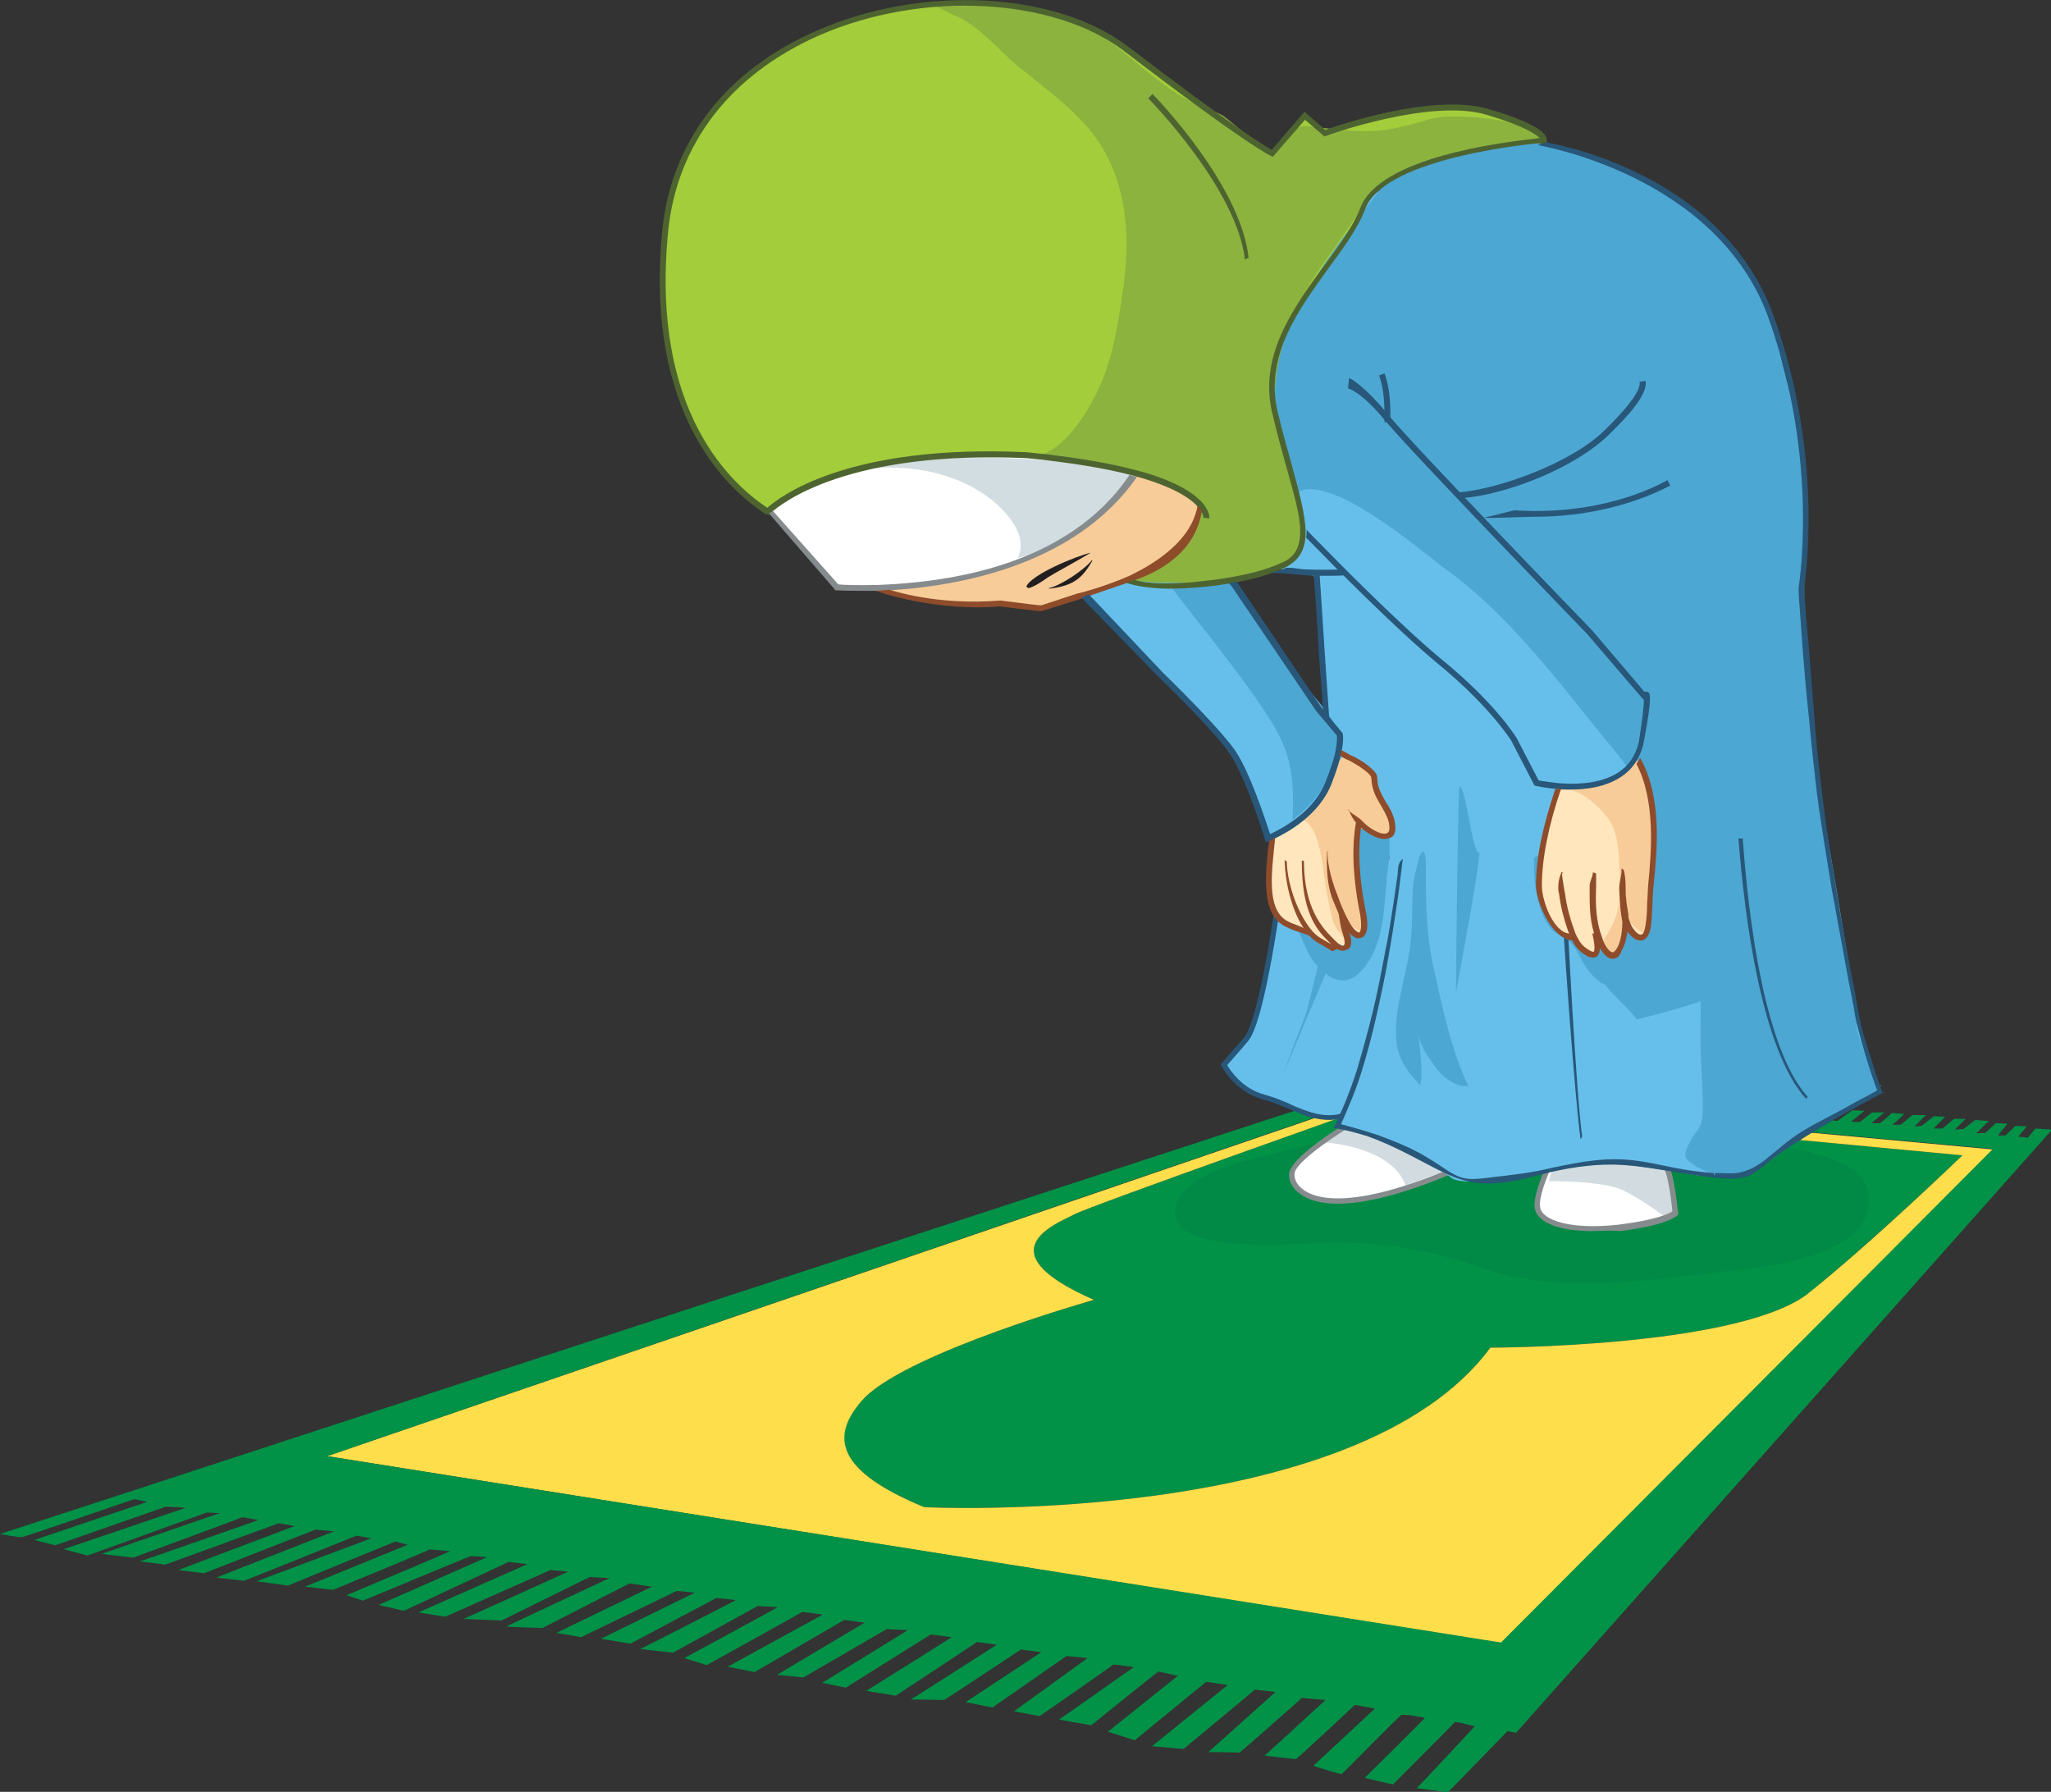 <?xml version="1.0" encoding="utf-8"?>
<!-- Generator: Adobe Illustrator 21.1.0, SVG Export Plug-In . SVG Version: 6.00 Build 0)  -->
<svg version="1.1" id="Layer_1" xmlns="http://www.w3.org/2000/svg" xmlns:xlink="http://www.w3.org/1999/xlink" x="0px" y="0px"
	 viewBox="0 0 381.9 333.6" style="enable-background:new 0 0 381.9 333.6;" xml:space="preserve">
<rect x="0" y="0" width="381.9" height="333.6" fill="#333333" stroke="none"/>
<style type="text/css">
	.st0{fill:#019147;}
	.st1{fill:#FFDE4C;}
	.st2{opacity:0.4;fill:#028142;}
	.st3{fill:#FFFFFF;}
	.st4{fill:#D2DCE0;}
	.st5{fill:#868C8E;}
	.st6{fill:#66BFEB;}
	.st7{fill:#4CA7D3;}
	.st8{fill:#285779;}
	.st9{fill:#FFE6BD;}
	.st10{fill:#F7CC98;}
	.st11{fill:#A3CD3A;}
	.st12{fill:#231F20;}
	.st13{fill:#8CB33E;}
	.st14{fill:#D2DDE1;}
	.st15{fill:#4E6430;}
	.st16{fill:#868B8D;}
	.st17{fill:none;}
	.st18{fill:#8E4C2B;}
</style>
<g>
	<g>
		<g>
			<g>
				<g>
					<g id="XMLID_113_">
						<g>
							<path class="st0" d="M365.4,215.1c0,0-17.2,16.5-29.1,26c-13.5,9.8-58.8,9.8-58.8,9.8c-24.8,33.7-105.4,29.7-105.4,29.7
								c-16.2-6.7-18.1-13.2-11-20.5c8.9-8.6,42.6-18.1,42.6-18.1c-21.1-9.2-6.4-14.4-3.7-15.9c2.7-1.5,58.2-21.1,58.2-21.1
								L365.4,215.1z"/>
							<path class="st1" d="M60.9,271.1l197.2-67.5l113,10.4l-91.6,91.9L60.9,271.1z M200,226.1c-2.7,1.5-17.4,6.7,3.7,15.9
								c0,0-33.7,9.5-42.6,18.1c-7,7.4-5.2,13.8,11,20.5c0,0,80.6,4,105.4-29.7c0,0,45.3,0,58.8-9.8c12-9.5,29.1-26,29.1-26
								L258.2,205C258.2,205,202.7,224.6,200,226.1z"/>
							<path class="st0" d="M371.1,213.9l-113-10.4L60.9,271.1l218.6,34.7L371.1,213.9z M193.9,307.6l-3.8-0.5
								c0,0-14.2,9.4-14.3,9.4c-0.1,0-6.2-0.1-6.2-0.1c0.1,0,16-10.2,16-10.2s-3.5-0.5-3.7-0.5c0.1,0-15.1,10-15.1,10l-5.5-0.9
								c0,0,16-10,15.9-10c-0.1,0-3.9-0.5-3.9-0.5l-15.8,9.9l-4.4-0.9c0,0,16-9.8,15.9-9.8c-0.1,0-3.9-0.2-3.9-0.2l-15.5,9l-4.9-0.5
								l16.3-9.7l-3.8-0.5l-16.7,9.7l-5-1l17.7-9.7c0,0-3.7-0.5-3.8-0.5c-0.1,0.1-17.8,9.9-17.8,9.9l-4.2-1.3c0,0,17.6-9.5,17.4-9.5
								s-3.7-0.2-3.7-0.2l-15.8,8.7l-6.1-0.7c0.2,0,17.9-9.1,17.8-9.1c-0.1,0-3.6-0.4-3.6-0.4l-16,8.5l-5.5-0.9l17.5-8.6l-3.4-0.3
								l-17.8,8.6l-4.6-0.8l17.8-8.6l-4.2-0.6l-16.2,8.3c0,0-6.7-0.2-6.7-0.3c0.1-0.1,19.2-9,19.2-9l-3.7-0.2l-16.4,8.1
								c0,0-7.1-0.3-7.1-0.3c0.1,0,19.5-8.8,19.5-8.8l-3.3-0.3L82.9,301l-5-0.8l20.3-9l-3.5-0.4l-19.5,9.1l-4.7-1.1l20.2-8.9
								c0,0-2.8-0.2-3-0.2c-0.2,0-20.1,8.3-20.1,8.3l-3.1-1c0,0,19.5-8.2,19.3-8.2c-0.1,0-3.9-0.4-3.9-0.3C79.8,288.7,62,296,62,296
								l-5.2-0.6l19.1-7.8l-2.3-0.6l-20,8.2l-5.8-0.8l21.3-8l-2.7-0.5c0,0-20.8,8.4-21,8.4c-0.2,0-5.1-0.6-5.1-0.6l21.9-8.6
								l-3.5-0.3l-20.7,8.1l-4.8-0.6l21.7-8.2l-3-0.5l-21.1,7.7c0,0-4.5-0.6-4.8-0.6c0.8-0.2,22.1-7.7,22.1-7.7s-3.1-0.6-3.1-0.5
								c0,0.1-20.2,7.5-20.2,7.5l-5.9-0.7l22-7.6l-2.4-0.1l-22.2,8c0,0-4.6-1.2-4.4-1.2c0.1,0,22.7-7.7,22.7-7.7l-3.7-0.2l-20.6,7.2
								l-3.9-1l21-7.1l-2.4-0.5c0,0-20.9,7.2-21,7.1C4,286.3,0,285.6,0,285.6L264.9,199l0.9,0.2l-3.9,2.1l1,0.1l4.3-1.8l1.8,0.1
								l-4,2l1.2,0.2l4-2l2,0.1c0,0-4.1,2-4,2.1c0.1,0.1,1.2,0.1,1.2,0.1l4.1-2l1.6,0.1l-3.1,2.2h1.4l3.5-2.1h1.7l-3.5,2.3
								c0,0,1.1,0,1.3,0c0.1,0,3.8-2,3.8-2l1.9,0.2l-3.7,2.1l1.3,0.1l3.6-1.9l2.3,0.1c0,0-3.9,2.2-3.7,2.2s1.3,0.1,1.3,0.1l3.7-2.2
								l2.5,0.2l-3.8,2.2h1.5l3.4-2c0,0,1.8,0.1,1.9,0.1c0,0-3,2.1-3,2.1l1.5,0l3-1.9c0,0,2.2,0,2.3,0c0.1,0-3.3,2-3.3,2l1.2,0.1
								l3.6-1.9l2,0.2c0,0-3.5,2-3.3,2s1.5,0,1.5,0l3.2-1.7l2,0.2l-2.9,1.9l1.1,0.1l3.3-1.8h2.3l-3.7,2l1.8,0l3.3-1.6l2,0l-2.9,1.9
								l1.6,0.1l3-1.7l2.1,0.1l-3,1.9l1.4,0l3-1.7l2.2,0.1c0,0-3.2,2-2.9,2c0.2,0,1.4,0,1.4,0l3-1.9l2,0.2l-2.9,1.8h1.8l2.3-1.5
								l2.5,0.1l-3.1,1.8l1.5,0l3.1-1.8l2.1,0.1c0,0-3.1,2.2-3,2.2c0.1,0,1.2,0,1.2,0l2.9-1.8l2.5-0.1c0,0-2.8,2.1-2.7,2.1
								s1.4,0.1,1.4,0.1l2.8-1.8l2.6,0.1l-2.8,1.8l1.5,0l2.7-1.8l2.5,0.3c0,0-3.1,1.9-2.9,1.9c0.1,0,1.5,0.1,1.5,0.1l2.5-1.8h2.4
								l-2.8,2.1l1.3,0.2l2.8-2l2.3,0.1l-2.5,2l1.6,0.1l2.3-1.8l2.3,0c0,0-2.5,2-2.4,2s1.6,0,1.6,0l2.2-1.9l2.3,0.2l-2.2,2l1.5,0
								l2.2-1.8h2.5l-2.1,2.1l1.3-0.1l2.3-1.8l2.1,0.1c0,0-2.2,2.2-2.1,2.2c0.1,0,1.6,0,1.6,0l2.1-1.8h2.2l-2,2l1.6-0.1
								c0,0,2.1-1.7,2.3-1.7c0.1,0,2.4,0.2,2.4,0.2l-2.3,2.3l1.7-0.1l1.9-1.8l2.2,0.1l-1.8,2.2l1.4,0l1.9-1.8l2.1,0.1l-1.6,1.9
								l1.8,0.2l1.4-1.7l3.1,0.2l-99.8,112.3l-1.6-0.3l-11.1,11.4c0,0-5.6-0.8-5.8-0.8c0.1,0,10.8-11.5,10.8-11.5s-3.7-1-3.7-0.8
								c0,0.1-11.5,11.6-11.5,11.6c-0.2,0-5.3-1.2-5.3-1.2s11.4-11.2,11.2-11.2c-0.3,0-3.9-0.8-4.4-0.5c-0.5,0.3-11,11-11.1,11
								c-0.1,0-5.2-1.4-5.2-1.6c0.1-0.1,11.4-10.6,11.4-10.6l-3.7-0.7c0,0-10.8,10.1-11,10.1c-0.1,0-5.9-0.6-5.8-0.7
								c0.1,0,11.3-10.3,11.3-10.3s-4.4-0.4-4.4-0.4c0.1,0-11.5,10.2-11.6,10.2c-0.1-0.1-5.8-0.1-5.8-0.1l12.5-11.2
								c0,0-4-0.5-3.9-0.4c0.1,0-13.2,11-13.2,11l-5.9-0.5l14.1-11.4l-4-0.6L211.3,324l-5-1.6l13-10.4c0,0-3.5-0.8-3.6-0.8
								c-0.1,0-12.5,10-12.5,10s-6-1-6-1.1c0.2,0,13.8-9.7,13.9-9.7c0.1,0-3.8-0.6-3.8-0.5c0,0.1-13.7,9.6-13.7,9.6l-4.8-0.9
								l13.7-9.9l-3.9-0.4l-13.8,9.6l-5-1L193.9,307.6z"/>
						</g>
						<g>
						</g>
					</g>
				</g>
				<path class="st2" d="M256.9,211.4c-7.5-0.3-16.6,2.7-23.9,4.4c-4,0.9-13.1,3.8-14.1,8.9c-1.8,9.6,24,6.6,30.4,6.6
					c9.7,0.1,17.8,1.7,26.7,4.8c14.1,4.9,31.4,2.2,46,0.5c7.1-0.8,26.5-2.6,26-13.7c-0.4-8.7-17.6-9.2-24.2-11
					c-11-2.9-22.5-3.3-33.9-2.8c-6.7,0.3-13.4,1.5-19.8,1.8c-5.1,0.2-10.3-0.6-15.1,0.9"/>
				<g>
					<g>
						<g>
							<path class="st3" d="M271.7,217.3l-0.1,0.2c-27.1,11.8-31.9,3.4-31,0.6c1-2.8,10-8.5,10.4-8.6v0c2.3,0.9,4.5,1.4,7,0.9
								c-0.3,0.6-0.6,1.2-0.9,1.8c0,0,7.8,1.8,12.2,4C270.3,216.6,271,216.9,271.7,217.3z"/>
						</g>
						<g>
							<path class="st4" d="M246.7,212.7c0.3,0,12.5,0.8,15,8l9.5-3.5c0,0-11.2-4.4-12.9-4.7c-1.7-0.3-1.7-0.3-1.7-0.3l1.1-1.7
								c0,0-4.3-0.2-5.8-0.6c-1.5-0.4-2.1-0.5-2.1-0.5L246.7,212.7z"/>
						</g>
						<g>
							<path class="st5" d="M249.1,224.1c-4.2,0-6.4-1.2-7.6-2.3c-1.5-1.4-1.7-3-1.3-3.9c1.1-3,10.1-8.7,10.8-8.9l0.2,0.9l-0.1-0.5
								l0.1,0.5c-0.6,0.3-9.2,5.7-10.1,8.3c-0.2,0.7,0,1.9,1.1,2.9c1.9,1.8,8.5,4.9,29.2-4.1l0.4,0.9
								C261,222.6,253.8,224.1,249.1,224.1z"/>
						</g>
					</g>
					<g>
						<g>
							<path class="st3" d="M310.6,218.1c0.8,2.7,1.2,7.4,1.2,7.4s-1.4,1.7-10.4,2.8c-9.1,1.1-14.5-0.7-15.1-3.4
								c-0.5-2.2,1.9-7.4,2.8-9.3C296.2,214.8,306.2,218.3,310.6,218.1z"/>
						</g>
						<g>
							<path class="st4" d="M289.7,215.3c-0.2,0.3-1.3,4.6-1.3,4.6s10.1-0.1,13.8,1.7c3.7,1.8,7.6,4.8,7.6,4.8l1.7-0.8l-1.1-7.7
								c0,0-5.6-0.9-8.2-1.1C299.6,216.6,289.7,215.3,289.7,215.3z"/>
						</g>
						<g>
							<path class="st5" d="M296.4,229.2c-5.9,0-10-1.5-10.6-4.1c-0.5-2.3,1.8-7.5,2.8-9.6c0.2-0.4-0.1,0-0.1,0l1.3-0.2
								c0,0-0.1,0.2-0.3,0.6c-1.6,3.3-3.1,7.3-2.7,9c0.5,2.3,5.7,4.1,14.6,3.1c7.2-0.9,9.5-2.1,10-2.5c-0.1-1-0.5-4.8-1.2-7.1
								l-0.1-0.2c0-0.1-0.1-0.3-0.1-0.4l1,0c0.1,0.1,0-0.1,0.1,0.1l0.1,0.3c0.8,2.7,1.2,7.4,1.3,7.6l0,0.2l-0.1,0.2
								c-0.2,0.2-1.8,1.9-10.8,3C299.6,229,297.9,229.2,296.4,229.2z"/>
						</g>
					</g>
				</g>
				<g>
					<g>
						<g id="XMLID_62_">
							<g>
								<g>
									<path class="st6" d="M339.6,155.2c-33.6,2-67.2,3.1-100.7,6.7c-1.5,11.5-4.2,28.1-6.8,31.6c-2.6,3-4.2,4.8-4.2,4.8
										s2.2,4.6,7.4,6c2.5,0.7,4.8,1.9,7.2,2.7c2.3,0.9,4.6,1.4,7,0.9c-0.3,0.6-0.6,1.2-0.9,1.8c0,0,7.8,1.8,12.3,4
										c0.9,0.4,1.6,0.8,2.3,1.2c2.9,1.4,4.5,2.3,6.9,4.3c3,2.4,18.9-1.4,26.3-2.6c0.2,0,0.5-0.1,0.7-0.1
										c7.2-0.9,17.2,2.7,21.7,2.5c0.1,0,0.2,0,0.3,0c4.4-0.4,5.6,1.6,14.3-6.6c8-4.4,16.5-9,16.5-9s-3.2-9.3-4-13.1
										C345.5,188.2,342.5,173,339.6,155.2z"/>
								</g>
							</g>
						</g>
						<g>
							<path class="st7" d="M304.7,157.1c0.2,5.8,0.5,9.5,0.5,9.3c0-0.1,0.5-4,1.2-9.4C305.9,157,305.3,157.1,304.7,157.1z"/>
							<path class="st7" d="M349.7,202.2c-0.1-0.4-4.3-9.7-4-11.9c0.2-2.2-0.2-3-0.2-3s-2.6-16.5-5.3-32.1
								c-8.3,0.5-16.5,0.9-24.8,1.4c0.2,0.9,0.3,1.7,0.4,2.4c1.7,8.6,0.6,28.5,0.9,37.6c0.4,9.1,0.8,12-0.6,13.8
								c-1.4,1.9-2.6,4-2.2,5.1c0.4,1.1,6.5,4.9,11.1,3.2c4.9-1.8,12.3-9.4,15.7-10.8c3.4-1.4,9.4-5.1,9.5-5.7
								C350.4,201.7,349.8,202.6,349.7,202.2z"/>
						</g>
						<g>
							<path class="st7" d="M249.9,160.8c-3.2,14-6.4,27.1-7,28.7c-1.5,3.7-4,10.5-4,10.5s13.1-30.5,16.3-39.7
								C253.5,160.5,251.7,160.6,249.9,160.8z"/>
						</g>
						<g>
							<g>
								<path class="st8" d="M290.2,157.9c0.9,17.2,3,46,4.1,54.2l0.3-0.5c-1.1-8.1-2.6-36.6-3.4-53.8
									C290.8,157.9,290.5,157.9,290.2,157.9z"/>
							</g>
						</g>
					</g>
				</g>
			</g>
			<path class="st8" d="M250.1,207.2c-0.2,0.1-0.5,0.1-0.7,0.2c-2.5,0.6-4.8-0.1-6.7-0.8c-0.8-0.3-1.6-0.6-2.4-1
				c-1.5-0.7-3.1-1.3-4.8-1.8c-4.2-1.1-6.4-4.5-7-5.5c0.5-0.6,2-2.2,4-4.6c2.7-3.5,5.3-20.4,6.9-31.9c-0.3,0-0.7,0.1-1,0.1
				c-1.6,11.7-4.2,27.9-6.7,31.2c-2.6,3-4.2,4.8-4.2,4.8l-0.2,0.2l0.1,0.3c0.1,0.2,2.4,4.8,7.8,6.3c1.6,0.4,3.2,1.1,4.7,1.7
				c0.8,0.3,1.6,0.7,2.4,1c1.5,0.6,3.3,1.1,5.2,1.1c0.7,0,1.4-0.1,2.1-0.2c0.2-0.1-0.3-0.1-0.1-0.2L250.1,207.2z"/>
			<path class="st7" d="M247.1,147.1c-1-5.3,8.6-10.1,12-5.1c3.2,4.8,0.6,12.1-0.3,17.1c-1.3,6.8-0.2,15.5-4.9,21.2
				c-3.2,3.9-6.5,2.2-9.3-1.3c-1.2-1.5-1.8-3.5-2.6-5.2c-0.5-1.2-1.9-3.3-2.2-4.3c-1.8-5.9,1-13.6,2.1-19.5c0.8-4.2,1.8-6.6,6-8.3
				c1-0.4,2.8-0.7,3.5-0.8"/>
			<path class="st7" d="M306.6,135.8c5,0.4,5.2,8.6,5.2,12.4c-0.1,4.7-0.1,9.7-0.4,14.4c-0.2,3.7-1.5,7.6-3.5,10.7
				c-1.6,2.5-2.7,6-4.4,8.1c-3.1,3.7-5.7,2.1-8.1-1.2c-1.1-1.6-1.7-3.4-3-4.8c-1.2-1.3-2.8-1.3-4-3c-5.7-8.3-2.4-30,7.5-34.5
				c2-0.9,4.4-0.1,6.5-0.5c2.3-0.5,3.2-2.5,5.6-1.2"/>
		</g>
		<g>
			<g id="XMLID_61_">
				<g>
					<path class="st9" d="M238.3,170.5c-2.7-3.3-1.3-10.8-1.1-15c2.2-1,8.1-4.2,10.4-9.9c1.1-2.6,1.6-4.6,1.9-6
						c1.1,0.7,2.3,1.2,3.4,1.9c0.9,0.5,1.7,1,2.4,1.7c1,0.9,0.9,0.8,1,2.1c0.3,2.9,2.6,4.7,3.1,7.5c1,4.5-3.7,2.7-6.1,0.1
						c-0.9,5.1-0.4,10.5,0.5,15.7c0.2,1.1,1.2,5.3-0.6,5.3c-0.7,0-1.6-1-2.3-2.3l-0.6,0.3c0.3,0.9,1.8,4.1-0.1,4.2h0
						c-0.2,0-0.4-0.1-0.7-0.3l-0.8,0.1c-0.1,0.2,0.1,0.3-0.1,0.4c-1.3-0.9-2.9-1.4-4.1-2.7c-0.1-0.1-0.1-0.1-0.2-0.2l-0.4,0.3
						C242.5,172.4,239.8,172.4,238.3,170.5z"/>
					<path class="st6" d="M336.9,175.6c-1.4-18.7-2.4-64.8-2.4-64.8s4.2-23.1-5.6-50.5c-9.8-27.3-43.5-32.6-43.5-32.6l0-0.3
						c-6,0.6-28.9,3.5-32.3,12.5c-4,10.4-19.8,22.1-16.4,37.5c2.2,9.8,5.2,17.4,5.3,22.5c0.3,0.4-2.9,4-4,6.1
						c3.2,0.2,7.7-0.1,7.8,3.9c0.1,3.3-0.1,6.9-0.1,10.4c0,0.1,0,0.1,0,0.2c0.1,1.5,0.1,3,0.2,4.6c0.5,2.1,1,4.2,0.8,6.3
						c-0.1,0.7-0.6,1.1-1.2,1.2c0.4,2.3,0.8,4.6,1,7c0.9,0.5,1.7,1,2.4,1.7c1,0.9,0.9,0.8,1,2.1c0.2,2.5,2,4.2,2.9,6.5
						c2.4-0.9,5.3,0.6,5.7,3.8c0.3,2.7,0.4,5.3,0,7.8c3-0.4,6.1-0.6,8.2-0.6c3.5-1.4,3.3,0.8,7.4,0.8c1.3,0,5.5,0.6,6.7,0.7
						c0.7-0.6,11.4-6.2,12.2-6.7c3.8-3.8,4.5-7.7,8-11c6-5.9,11.8-7.6,19.1-3.4c4.7,2.8,8.5,6.6,11.3,11.3c1.1,2.5,2.1,5,3.2,7.5
						c0.9,6.4,1.8,10.8,0.6,16.7C335.8,176.4,336.4,176,336.9,175.6z"/>
					<path class="st9" d="M302.7,170.4c0,2.2-0.1,4.6-1.1,6.5c-1.3,2.5-2.9,0.2-3.6-1.4c-0.3-0.6-0.5-1.2-0.7-1.8l-0.1,0.1
						c0.2,1.7,1.1,5.5-1.9,3.5c-0.9-0.6-1.5-1.4-2-2.4l-1-0.4c-3.5-0.2-5.7-6.7-5.7-9.5c0-5.9,1.6-12.2,3.5-17.8l0.1-0.7
						c4.5,0.4,11.7,0.1,14.6-5.4c4.1,6.9,3.4,16.2,2.7,23.7c-0.2,2.5-0.1,5.2-0.4,7.7c-0.4,3.1-2.3,2.7-3.6,0.3
						C303,171.9,302.8,171.2,302.7,170.4z"/>
					<path class="st10" d="M163.5,109.4c12.3-0.5,36-3.7,47.8-21.3c7.4,2,10.7,4.3,12.2,6c-1.1,6.5-7.4,10.9-13.1,13.6
						c-5.1,2.3-9.8,3.4-9.8,3.4l-6.8,2.3c0,0-2.1-0.2-7.6-0.9c-12.3,1-22.8-2.7-22.8-2.7V109.4z"/>
					<path class="st3" d="M143,95.3c1.9-1.8,14.4-12,48.2-10.5c8.8,0.8,15.3,2,20.1,3.3c-11.7,17.6-35.5,20.9-47.8,21.3
						c-4.8,0.2-7.8-0.1-7.8-0.1l-11.9-13.6l0,0C143.5,95.6,143.3,95.5,143,95.3z"/>
					<path class="st11" d="M226.6,108.4c-6.3,0.9-12.8,0.9-15.9-0.2l-0.2-0.5c5.7-2.7,12-7,13.1-13.6c-1.5-1.7-4.8-4-12.2-6
						c-4.8-1.3-11.3-2.5-20.1-3.3c-33.8-1.6-46.3,8.7-48.2,10.5c-6.4-4.1-22.5-17.8-19.2-52.2c4.1-42.6,62.7-51.7,85.9-34
						c23.2,17.7,27.2,19.4,27.2,19.4l6-7l3.8,3.2c0,0,19.6-7.2,30.4-3.9c10.4,3.1,10.6,5.1,10.6,5.3c0,0-0.5,0-1.5,0.1
						c-6,0.6-28.9,3.5-32.3,12.5c-4,10.4-19.8,22.1-16.4,37.5c2.2,9.8,5.2,17.4,5.3,22.5c0,3-0.9,5.1-3.6,6.4
						C236,106.6,231.3,107.7,226.6,108.4z"/>
					<path class="st6" d="M237.3,155.5c-0.5,0.2-0.8,0.3-0.8,0.3s-3.5-11.6-6.7-16.1c-3.1-4.6-13.3-14.4-13.3-14.4l-14.1-14.4
						c0,0,1.9-0.6,7.5-2.7l8.1-0.7c3.1,1.1,7.9,4.9,14.3,4l13.7,20.5l3.8,4.6c0,0,0.3,0.8-0.2,3.1c-0.3,1.4-0.8,3.3-1.9,6
						C245.4,151.3,239.4,154.5,237.3,155.5z"/>
				</g>
				<g>
					<path class="st12" d="M195.3,109.6l0-0.1c2.3-0.5,6.7-3.5,8-5.2l0.1,0.1C201.6,107.5,200,109.1,195.3,109.6z"/>
				</g>
			</g>
			<path class="st7" d="M218.3,109.6c4.3,5.7,13.4,16.7,18.2,24.4c4.3,6.8,4.4,11.3,4.2,18.6c4-2.8,8.2-8.6,8.7-13.3
				c0.6-5-4.6-8.9-7.4-13.1c-2.6-3.8-8.7-12.2-11.4-15.7c-5.3-7-8.9-0.1-9.4-1"/>
			<path class="st7" d="M241.9,89.3l-1.5,3.5c4.9-7.1,24.3,9.9,29.1,13.4c10.4,7.5,19.6,19.2,27.5,29.1c5.5,6.9,8.5,9.1,9.8,17.9
				c0.9,6.3,2.4,14.8-0.1,21c-3,0.3-2.7-1.8-4.2-3.6c-0.1,1.5,0.4,4.9-0.6,6.1c-1.7,2.1-3,1.1-3.9-0.7c-0.3,4.6-0.3,6.3,2.3,9
				c1.8,1.9,3.2,3.1,4.5,4.8c12-3.1,17.9-4.8,28.6-11.9c1.6-1.1,7.4-2.7,8.6-3.5c-1.2-20-5.8-39-6-58c-0.1-8.2-0.1-15.3,0.4-23.4
				c0.5-8.9-3.1-18.9-5-27.5c-1.7-8.1-5.1-15.3-11.1-21.3c-5.6-5.6-11.8-10.2-19.2-13.5c-13.5-6.1-35.2-7-44.6,5.2
				c-6.3,8.2-19.2,23.5-19.2,37.1c0,5.3,1.9,12,3.9,16.8C241.8,90.2,241.6,89.4,241.9,89.3z"/>
			<path class="st13" d="M190.4,13c5.7,4.7,11.8,8.8,15.5,15.6c4.1,7.6,4.4,16.3,3.3,24.7c-0.7,5-1.5,10.4-3.1,15.2
				c-1.7,5.4-6.8,14.7-12.6,16.3c3.8,1.3,7.5,2.7,11.7,3c4.3,0.3,8.4-0.1,12.4,1.8c8.8,4.2,7.7,10.5-6.9,18.2
				c3.9,1.6,23.2,0.3,27.9-2.3c9.3-5.1-0.7-20.3-1.2-29.4c-0.5-10.5,3.8-20,9.9-28.3c4.3-5.8,8.4-13.6,14.8-16.5
				c7.3-3.4,17.8-4.3,25.6-4.7c0-4-16.4-5.8-21.2-4.5c-3.7,1.1-7.1,2.1-10.8,2.3c-3.5,0.2-8.5-0.5-12-0.9c-4.1-0.5-4,5.1-7.3,4.5
				c-1.6-0.3-7.1-5.4-8.6-6.4c-1.4-0.9-3.5-1.4-4.9-2.1c-7.5-3.6-12.4-9.5-19.4-14c-8.9-5.7-19.6-4.2-29.9-4.4
				c1.1,0,3.1,1.4,4.2,1.8c3.6,1.5,6.2,4.3,9,6.9C188.1,11.1,189.2,12.1,190.4,13z"/>
			<path class="st14" d="M152.3,89.9c8.7-4.1,20.8-3.8,29.3,1.1c4.5,2.5,10.3,8.2,7.9,12.9c6.4-1.6,18.9-9.2,21.8-15.5
				c-5.4-2.1-18-2.9-25.4-3.2c-4.1-0.2-8.9,0.2-13.2,0.2c-3.6,0-8.6,1.9-11.4,1"/>
			<path class="st10" d="M241.1,152.4c5-0.6,5.2,10.5,5.9,13.5c0.4,2,0.7,4.3,1.4,6.1c0.6,1.5,1.9,2.2,2.3,3.9
				c0.5-0.3,0.2-2.9,0.7-3.4c0.4-0.4,1.8,1.2,2.1,0.8c1.3-1.7-0.5-5.1-0.7-7c-0.3-3-0.2-6,0-9c0.1-1.7-0.2-2.6,1.5-3.6
				c0.5,1,2,2.7,3.4,2c3.4-1.5,0.3-4.6,0.1-5.6c-0.4-1.6-1.6-2.8-1.9-4.3c-0.3-1.5-0.2-2.3-1.7-3.2c-0.5-0.3-0.9-1.1-1.5-1.2
				c-0.4-0.1-1.5-0.8-1.8-0.8c-1.6-0.1-2.5,3.7-3.5,5c-1,1.3-1.4,2.6-2.4,3.9c-0.6,0.8-1.9,1.2-2.5,2c-0.3,0.5-0.5,0.6-0.3,0.6"/>
			<path class="st10" d="M290.3,147c3.7-0.9,9.3,4.4,10.3,7.6c0.9,2.8,0.9,6,1,8.9c0.1,2.4,0,5-0.7,7.1c-0.4,1.2-1,2.2-1.6,3.3
				c-0.7,1.2-1.2,1.4-0.5,2.5c2.4,3.8,3.6-4.2,3.7-5.5c1.5,1.1,4.4,4.7,4.4,1.5c0-7.3,1.4-10.8,1.2-14.9c-0.2-3.7,0.5-6.4-0.9-10
				c-0.7-1.6-1.3-4.8-2.4-6c-1.9,1.6-3.8,3.5-6.1,4.4c-0.9,0.3-5.6,0.6-5.7,1.2"/>
			<g>
				<g>
					<path class="st15" d="M225.2,96.5l-1.1-0.1l0,0c0,0,0-0.8-1-2c-1.3-1.5-4.5-3.8-11.9-5.8c-5.2-1.4-11.9-2.5-20-3.3
						c-33.2-1.5-45.6,8.3-47.8,10.3l-0.3,0.3l-0.8-0.8l0.3-0.3c2.2-2.1,14.9-12.2,48.6-10.6c8.2,0.8,14.9,1.9,20.2,3.3
						c6.2,1.6,10.3,3.7,12.5,6.1C225.3,95.3,225.2,96.4,225.2,96.5z"/>
				</g>
				<g>
					<path class="st16" d="M160.3,110c-2.9,0-4.6-0.1-4.6-0.1l-0.2,0l-0.1-0.2l-12.2-14.1l0.6-0.6l12.3,13.8
						c0.8,0.1,3.6,0.2,7.5,0.1c12.7-0.5,35.3-3.4,46.8-20.6l-0.1,0.1l1.4,0.4l0.2-0.3C200,106,176.5,109.5,163.6,110
						C162.4,110,161.3,110,160.3,110z"/>
				</g>
				<g>
					<line class="st17" x1="143.7" y1="95.6" x2="143.8" y2="95.7"/>
				</g>
				<g>
					<path class="st18" d="M193.9,113.8l-0.1,0c0,0-2.1-0.2-7.6-0.9c-12.2,1-23-2.8-23.1-2.9l2.5-0.2c0.1,0,8.7,3,20.7,2
						c4.8,0.6,7,0.9,7.6,0.9l6.7-2.2c0.1,0,4.7-1.1,9.7-3.3c5.2-2.5,11.6-6.7,12.7-13.1l0.8,1c-0.9,5.6-4.8,10.3-13,13.1
						c-5.3,1.8-9.8,3.4-9.9,3.4L193.9,113.8z"/>
				</g>
				<g>
					<path class="st15" d="M277.2,20.3c-10.2-3-27.8,2.9-30.4,3.9l-3.9-3.4l-6.1,7.1c-1.4-0.8-7.2-4.3-26.7-19.2
						c-13.5-10.3-38.4-11.6-58-3c-17,7.4-27.2,20.7-28.8,37.4c-3.3,34.3,12.5,48.3,19.4,52.7c0.4-0.2,0.8-0.4,1.2-0.6
						c-0.2-0.1-0.4-0.2-0.6-0.4c-6.8-4.3-22.2-17.9-18.9-51.6C126,26.8,136,13.9,152.5,6.6c19.2-8.4,43.7-7.1,56.8,2.9
						c23,17.6,27.1,19.4,27.3,19.5l0.4,0.2l6-6.9l3.6,3.1l0.3-0.1c0.2-0.1,19.6-7.1,30-3.9c6.7,2,9,3.5,9.8,4.3
						c-0.2,0-0.4,0-0.6,0.1c-6.8,0.7-29.3,3.6-32.8,12.9c-1.3,3.4-3.9,6.9-6.7,10.7c-5.7,7.8-12.1,16.6-9.8,27.1
						c0.9,3.9,1.9,7.5,2.8,10.7c1.3,4.7,2.5,8.7,2.5,11.7c0,3-1,4.8-3.3,5.8c-2.9,1.4-7.3,2.5-12.4,3.2c-6.6,0.9-12.4,1-15.3,0
						l-1.4,0.6c1.6,0.6,4.9,1.1,8,1.1c2.7,0,5.7-0.2,8.8-0.6c5.2-0.7,9.7-1.8,12.7-3.3c2.7-1.3,4-3.4,3.9-6.9
						c-0.1-3.2-1.2-7.2-2.5-12c-0.9-3.2-1.9-6.7-2.8-10.6c-2.2-10.1,4.1-18.7,9.6-26.3c2.8-3.8,5.5-7.5,6.8-11
						c3.4-8.9,27.1-11.7,31.9-12.2c0.9-0.1,1.4-0.1,1.4-0.1l0.5,0v-0.5C288.2,25.3,287.1,23.2,277.2,20.3z"/>
				</g>
				<g>
					<path class="st15" d="M231.8,48.3c-1.5-13.2-17.8-29.8-18-30l0.8-0.8c0.7,0.7,16.4,16.9,17.9,30.5L231.8,48.3z"/>
				</g>
				<g>
					<path class="st8" d="M306.7,128.8c-0.2-0.1-0.3,0-0.5,0l-9.8-11.5c-0.3-0.3-32.6-33.7-37.5-39.6c-4.9-6-7.5-7.3-7.7-7.3
						l-0.2,1.9c0,0,2.4,0.5,7,6.1c4.9,5.9,37.2,39.3,37.5,39.6l10.2,11.9l0.4,0.4c0,0.9-0.2,3-0.9,7.6c-0.2,1-0.5,1.9-1,2.8
						c-2.7,5-9.2,5.5-14.1,5.1c-1.7-0.2-3.1-0.4-3.6-0.5l-4.1-7.9c-0.2-0.3-4-6.5-13.8-14.5c-7.9-6.5-20.1-18.9-23.7-22.6
						c-0.7-0.7-1.2-1.2-1.6-1.7c0,0.5,0,1-0.1,1.5c0.3,0.3,0.6,0.6,1,1c3.6,3.7,15.8,16.1,23.7,22.6c9.6,7.9,13.5,14.2,13.5,14.2
						l4.3,8.3l0.2,0.1c0.1,0,1.7,0.4,4,0.6c0.8,0.1,1.6,0.1,2.5,0.1c4.3,0,10-1,12.6-5.8c0.5-1,0.9-2,1.1-3.2
						C307.8,129.1,307.2,128.9,306.7,128.8z"/>
				</g>
				<g>
					<path class="st8" d="M235.7,156.8l-0.2-0.6c0-0.1-3.5-11.5-6.6-16c-3.1-4.5-13.2-14.2-13.3-14.3l-14.2-14.6l1.3-0.7l13.8,14.6
						c0.4,0.4,10.2,9.9,13.4,14.4c2.8,4,5.8,13.3,6.6,15.7c0.1,0,0.1-0.1,0.2-0.1c2.3-1.1,8-4.2,10.1-9.6c0.9-2.3,1.6-4.2,1.9-5.9
						c0.3-1.7,0.3-2.5,0.2-2.8l-3.8-4.5l-16.2-23.9l1.4-0.2l15.8,23.5l3.9,4.7c0,0.1,0.3,1-0.2,3.4c-0.3,1.7-1,3.8-1.9,6.1
						c-2.3,5.8-8.2,9-10.7,10.2c-0.5,0.2-0.8,0.4-0.8,0.4L235.7,156.8z"/>
				</g>
				<g>
					<path class="st8" d="M246.4,133.5c0.3,0.4,0.6,0.8,0.9,1.3c0.1,0.1,0.2,0.2,0.3,0.3l0,0c-0.3-4.3-0.6-8.8-0.9-13.1
						c-0.4-5.9-0.7-11.2-1-15.3c-0.4,0-0.7,0-1.1,0c0.3,4,0.7,9.4,1,15.4C245.9,125.8,246.2,129.6,246.4,133.5z"/>
				</g>
				<path class="st8" d="M350.4,203.1c-0.7-1.9-1.3-3.8-1.9-5.7c-0.8-2.5-1.7-5.1-2.2-7.7c-0.4-1.6-0.6-3.3-0.9-5
					c-0.8-3.9-1.5-7.7-2.2-11.6c-0.9-5-1.7-10-2.5-15c-0.7-4.3-1.2-8.6-1.7-12.9c-0.5-4-0.9-8.1-1.2-12.2c-0.3-3.8-0.6-7.5-0.9-11.3
					c-0.2-2.8-0.5-5.5-0.7-8.3c-0.1-1.2-0.2-2.3-0.3-3.5c0-0.1,0-0.2,0-0.2c0-0.2,4.1-23.6-5.6-50.8c-9.8-27.3-42.1-32.3-42.4-32.4
					l-1.6,0.5c0.3,0.1,33.4,5.5,43,32.2c9.6,26.9,5.6,50,5.6,50.3c0,1.2,0.1,2.4,0.2,3.6c0.2,2.8,0.4,5.5,0.6,8.3
					c0.3,3.7,0.6,7.3,1,11c0.4,4.2,0.8,8.3,1.3,12.5c0.4,3.9,1,7.7,1.6,11.5c0.5,3.1,1,6.2,1.5,9.3c0.2,0.9,0.3,1.7,0.5,2.6
					c0.2,1.1,0.4,2.2,0.6,3.4c0.7,3.6,1.3,7.2,2,10.9c0.4,2.1,0.9,4.3,1.2,6.4c0.3,1.7,0.8,3.3,1.2,4.9c0.8,2.8,1.7,5.7,2.7,8.5
					c0.1,0.2,0.2,0.4,0.2,0.6c-1.6,1-3.4,1.8-5.1,2.8c-2.8,1.6-5.8,3-8.6,4.7c-2.7,1.6-4.8,3.6-7.2,5.5c-1.3,1-2.7,1.8-4.3,2.2
					c-1.3,0.4-2.8,0.2-4.1,0.2c-0.3,0-0.6,0-0.9,0c0,0.2,0,0.3,0,0.5c-0.1-0.2-0.2-0.3-0.2-0.5c-2.5-0.2-4.9-0.5-7.4-1
					c-3-0.6-5.9-1.3-8.9-1.5c-2.7-0.2-5.3,0-7.9,0.4c-2.5,0.4-5,0.9-7.6,1.5c-2.3,0.5-4.7,0.8-7.1,1.1c-2.1,0.2-4.1,0.6-6.2,0.6
					c-1.6,0-2.9-0.6-4.2-1.4c-2-1.3-4-2.7-6.2-3.8c-2.3-1.2-4.7-2.1-7.1-3c-1.9-0.6-3.8-1.2-5.7-1.7c-0.4-0.1-0.7-0.2-1.1-0.3
					c1.4-3.2,2.8-6.4,3.8-9.7c1.1-3.5,2-7,2.8-10.5c0.8-3.6,1.6-7.2,2.2-10.8c0.6-3.3,1.1-6.6,1.6-9.9c0.4-2.6,0.7-5.2,1-7.7
					c0-0.3,0.1-0.5,0.1-0.8c-1.1,0.9-0.8,2-1,3.2c-0.2,1.4-0.4,2.8-0.6,4.2c-0.5,3.3-1,6.7-1.7,10c-0.7,3.7-1.4,7.4-2.3,11.1
					c-0.9,3.7-1.9,7.3-3,11c-1.1,3.4-2.4,6.7-3.9,9.8c-0.1,0.3-0.3,0.6-0.4,0.8c2.1,0.3,4.2,0.9,6.2,1.5c3.7,1.3,7.2,3.1,10.6,4.9
					c3.4,1.8,6.9,3.7,10.8,3.9c4.4,0.3,8.7-1.1,12.9-2.1c4.5-1,8.9-1.6,13.5-1.3c4.5,0.3,9,1.3,13.5,1.9c1.8,0.3,3.6,0.5,5.4,0.6
					c1.1,0.1,2.3,0.1,3.5-0.2c2.2-0.5,4-2.5,5.8-3.8c3.9-2.8,8-5.2,12.1-7.6c2.5-1.4,5.1-2.8,7.7-4.2c0.2-0.1,0.4-0.2,0.6-0.3
					C350.5,203.4,350.5,203.2,350.4,203.1z"/>
				<g>
					<path class="st18" d="M305.4,141.1c-0.2,0.4-0.4,0.7-0.7,1.1c3.6,6.9,2.8,16.3,2.2,22.5c-0.1,1.2-0.1,2.3-0.2,3.5
						c0,1.4-0.1,2.8-0.3,4.1c-0.2,1.2-0.5,1.7-0.8,1.7c-0.4,0.1-1.1-0.4-1.8-1.6c-0.3-0.6-0.5-1.2-0.7-2.1c-0.1-0.6-0.1-1.1-0.2-1.8
						c0-0.4-0.1-0.8-0.1-1.2c-0.1-0.5-0.1-1.2-0.1-1.9c0-1.3-0.1-2.7-0.4-3.5l-0.4-0.2c0.2,0.7-0.4,2.5-0.4,3.7c0,0.7,0.1,1.5,0.1,2
						c0,0.4,0.1,0.8,0.1,1.2c0,0.6,0.1,1.2,0.2,1.9c0.1,0.9,0.4,1.7,0.8,2.4c0.8,1.4,1.8,2.2,2.7,2.2c0.1,0,0.2,0,0.3,0
						c0.6-0.1,1.4-0.7,1.7-2.6c0.2-1.4,0.2-2.9,0.3-4.3c0-1.1,0.1-2.3,0.2-3.4C308.6,158.2,309.5,148.4,305.4,141.1z"/>
				</g>
				<g>
					<path class="st18" d="M300.3,178.5C300.2,178.5,300.2,178.5,300.3,178.5c-1.5,0-2.6-2.2-2.8-2.9c-0.3-0.6-0.5-1.2-0.7-1.9
						c-0.9-3-0.8-5.8-0.8-8.9c0-0.7,0.6-1.6,0.6-2.4l0.6,0.2c0,0.7,0,1.5,0,2.2c-0.1,2.9-0.1,5.7,0.7,8.5c0.2,0.6,0.4,1.2,0.6,1.8
						c0.5,1.3,1.3,2.2,1.8,2.2c0,0,0,0,0,0c0.3,0,0.6-0.5,0.8-0.8c1-1.8,1-4.2,1-6.2v-1.9l0.8,0l0.3,1.8c0,2.2-0.1,4.7-1.2,6.7
						C301.6,178.1,301,178.5,300.3,178.5z"/>
				</g>
				<g>
					<path class="st18" d="M296.6,178.3c-0.7,0-1.4-0.5-1.7-0.7c-0.9-0.6-1.7-1.5-2.2-2.6c-0.3-0.6-0.6-1.3-0.8-1.9
						c-0.7-2-1.3-4.3-1.6-6.7l-0.1-0.4c-0.2-1.6,0.2-2.8,0.6-3.7l0.4,0.3c-0.5-0.4-0.4,0.2,0.1,3.2l0.1,0.5c0.3,2.3,0.9,4.6,1.6,6.5
						c0.2,0.6,0.4,1.2,0.7,1.7c0.5,1,1.1,1.7,1.9,2.2c0.9,0.6,1.1,0.5,1.1,0.5c0.4-0.2,0.1-2.2-0.1-2.9l-0.1-0.5l1.1-0.2l0.1,0.5
						c0.2,1.5,0.5,3.3-0.4,4C297.1,178.2,296.9,178.3,296.6,178.3z"/>
				</g>
				<g>
					<path class="st18" d="M292.8,175.1c-4-0.3-6.8-7.4-6.8-10.2c0-5.1,1.2-10.9,3.6-18l1.1-0.1c-2.4,6.9-3.6,13.2-3.6,18.1
						c0,2.9,2.2,8.7,5.1,8.9L292.8,175.1z"/>
				</g>
				<g>
					<path class="st18" d="M259.7,152.9c-0.3-1.3-0.9-2.5-1.6-3.5c-0.7-1.2-1.4-2.4-1.6-3.8l0-0.3c-0.1-1.2-0.2-1.3-1.1-2.2
						c-0.7-0.6-1.4-1.2-2.5-1.8c-0.5-0.3-0.9-0.5-1.4-0.7c-0.6-0.3-1.2-0.7-1.8-1c-0.1,0.4-0.1,0.8-0.2,1.1c0.5,0.3,1,0.6,1.5,0.8
						c0.5,0.2,0.9,0.5,1.3,0.7c1,0.6,1.7,1.1,2.3,1.6c0.7,0.7,0.7,0.7,0.8,1.5l0,0.3c0.2,1.7,0.9,3,1.7,4.3c0.6,1.1,1.2,2,1.5,3.2
						c0.1,0.6,0.3,1.7-0.3,2c-0.9,0.5-3.3-0.7-4.8-2.4c-0.7-0.7-2.4-1.5-2.5-2.1l0.2,0.2c0.2,0.8,0.7,1.7,1.5,2.6
						c1.4,1.5,3.5,2.8,5.1,2.8c0.4,0,0.7-0.1,1-0.2C259.5,155.8,260.1,155,259.7,152.9z"/>
				</g>
				<g>
					<path class="st18" d="M253,174.7c-0.9,0-1.8-0.8-2.7-2.5c-0.9-1.6-1.7-3.7-2.1-4.6c-1.1-2.7-1.2-5.9-1.1-9l0.1-0.2
						c-0.1,2.9,1,6.2,2,8.7c0.3,0.9,1.1,2.9,2,4.5c0.8,1.5,1.5,1.9,1.8,2c0.1,0,0.2,0,0.2-0.1c0.5-0.7,0.1-3.2-0.1-4.1l-0.1-0.5
						c-0.8-4.4-1.5-10.3-0.5-15.9l0.1-0.5l1.1,0.6l-0.1,0c-1,5.4-0.3,11.1,0.5,15.5l0.1,0.5c0.4,1.9,0.7,4-0.1,5
						C253.9,174.5,253.5,174.6,253,174.7C253.1,174.7,253,174.7,253,174.7z"/>
				</g>
				<g>
					<path class="st18" d="M250.1,177c-0.4,0-0.7-0.1-1.1-0.3c-0.8-0.5-1.6-1.4-2-1.8c-3.6-3.5-4.6-8.4-4.6-14.7l0.4,0.1
						c0,6,1.6,10.6,4.9,13.9c0.4,0.4,1.2,1.3,1.8,1.7c0.2,0.1,0.4,0.2,0.4,0.2c0.3,0,0.3-0.1,0.4-0.2c0.3-0.5-0.3-2.2-0.5-2.8
						c-0.1-0.2-0.6-3.2-0.6-3.4l1.5,2.5c0,0.1,0.1,0.3,0.2,0.5c0.6,1.4,1,2.9,0.4,3.8C251.2,176.6,250.8,176.9,250.1,177L250.1,177z
						"/>
				</g>
				<g>
					<path class="st18" d="M249.1,176.6l-1,0.5c-0.5-0.3-1-0.6-1.5-0.9c-0.9-0.5-1.9-1-2.7-1.9l0.3-0.5l-0.4,0.4
						c-3-3.4-4.5-9.4-4.6-14.1l0.4,0.3c0.1,4.3,2.1,9.9,4.8,13c0.1,0.1,0.1,0.1,0.2,0.2c0.7,0.8,1.6,1.2,2.4,1.7
						c0.5,0.3,1.1,0.6,1.6,0.9l-0.1,0.1l0.4,0.1c0,0.1,0,0.5-0.3,0.7L249.1,176.6z"/>
				</g>
				<g>
					<path class="st18" d="M244.4,174.6c-0.6-0.6-2.5-1-3.5-1.4c-1.2-0.5-2.5-1-3.4-2.2c-2.4-2.9-1.8-8.7-1.4-12.9
						c0.1-0.9,0.2-0.8,0.2-1.5c0-0.1,0,0.9,0,0l1.1-0.7c0,0.1,0-0.1,0,0c0,0.6-0.1,1.5-0.2,2.4c-0.4,4-1,9.5,1.2,12.1
						c0.7,0.9,1.8,1.4,3,1.8c1,0.4,2,0.8,2.8,1.5L244.4,174.6z"/>
				</g>
			</g>
			<g>
				<path class="st8" d="M249.9,106c-2.4,0.1-4.7,0.1-6.8,0c-0.6,0-1.2-0.1-1.9-0.2c-0.6-0.1-1.1-0.1-1.7-0.1c-1,0.5-2.1,0.8-3.2,1
					v0c1.5-0.1,3.2,0.1,4.8,0.2c0.6,0.1,1.3,0.1,1.9,0.2c1.2,0.1,2.5,0.1,3.8,0.1c1.2,0,2.4,0,3.8-0.1l0-0.4
					C250.3,106.4,250.1,106.2,249.9,106z"/>
			</g>
			<path class="st7" d="M262.5,199.8c0.6,0.8,1.3,1.5,2,2.3c0.4-3.1,0-6.2-0.4-9.2c0.7,2.4,2.2,4.5,3.6,6.3c1.4,1.8,3.7,3.2,5.7,3
				c-3.2-6.7-4.8-14.6-6.5-22.2c-1.4-6.4-1.4-12.4-1.4-19c0-3.3-0.9-3.1-1.5-0.4c-0.4,1.5-0.8,3.1-0.9,4.7c-0.2,3.3-0.1,6.6-0.4,9.8
				c-0.6,6.4-3.5,13-2.6,19.5C260.5,196.8,261.4,198.4,262.5,199.8z"/>
			<g>
				<path class="st8" d="M272.6,92.7l-1.2-1c7.7-0.6,21.1-5.5,27.3-11.5l0.2-0.2c5.6-5.5,6.6-7.9,6.4-8.9l1.1-0.2
					c0.5,2.5-3.3,6.6-6.7,9.9l-0.2,0.2C293.1,87.2,280.6,92,272.6,92.7z"/>
			</g>
			<g>
				<path class="st8" d="M285.9,96.2c-1.3,0-8.3,0.3-9.6,0.2l5.7-1.4c10.2,0.7,20.6-1.3,28.5-5.6l0.5,1
					C303.9,94.1,295,96.2,285.9,96.2z"/>
			</g>
			<g>
				<path class="st8" d="M257.8,78.6c0-2.9,0-5.9-1-8.7l1-0.4c1.1,3,1.1,6.2,1.1,9.1L257.8,78.6z"/>
			</g>
		</g>
		<g>
			<path class="st7" d="M271.7,146.4c-0.4,11.8-0.6,38.5-0.6,38.5s3.1-16.7,4-22.9c0.1-0.6,0.2-1.7,0.4-3.2
				C274,158.9,273.1,146.3,271.7,146.4z"/>
		</g>
		<g>
			<path class="st8" d="M323.7,156.1c1.2,15.4,4.4,39.4,12.6,48.5l0.3-0.4c-8-8.8-11-32.8-12.1-48.1
				C324.3,156.1,324,156.1,323.7,156.1z"/>
		</g>
	</g>
	<path class="st12" d="M191.1,109.2c0.1,0.1,0.2,0.2,0.4,0.3c1.1-0.2,3.2-1.7,3.6-2c1.6-1,5.2-2.9,8-4.6
		C200.5,103.5,192.1,106.9,191.1,109.2z"/>
</g>
</svg>

